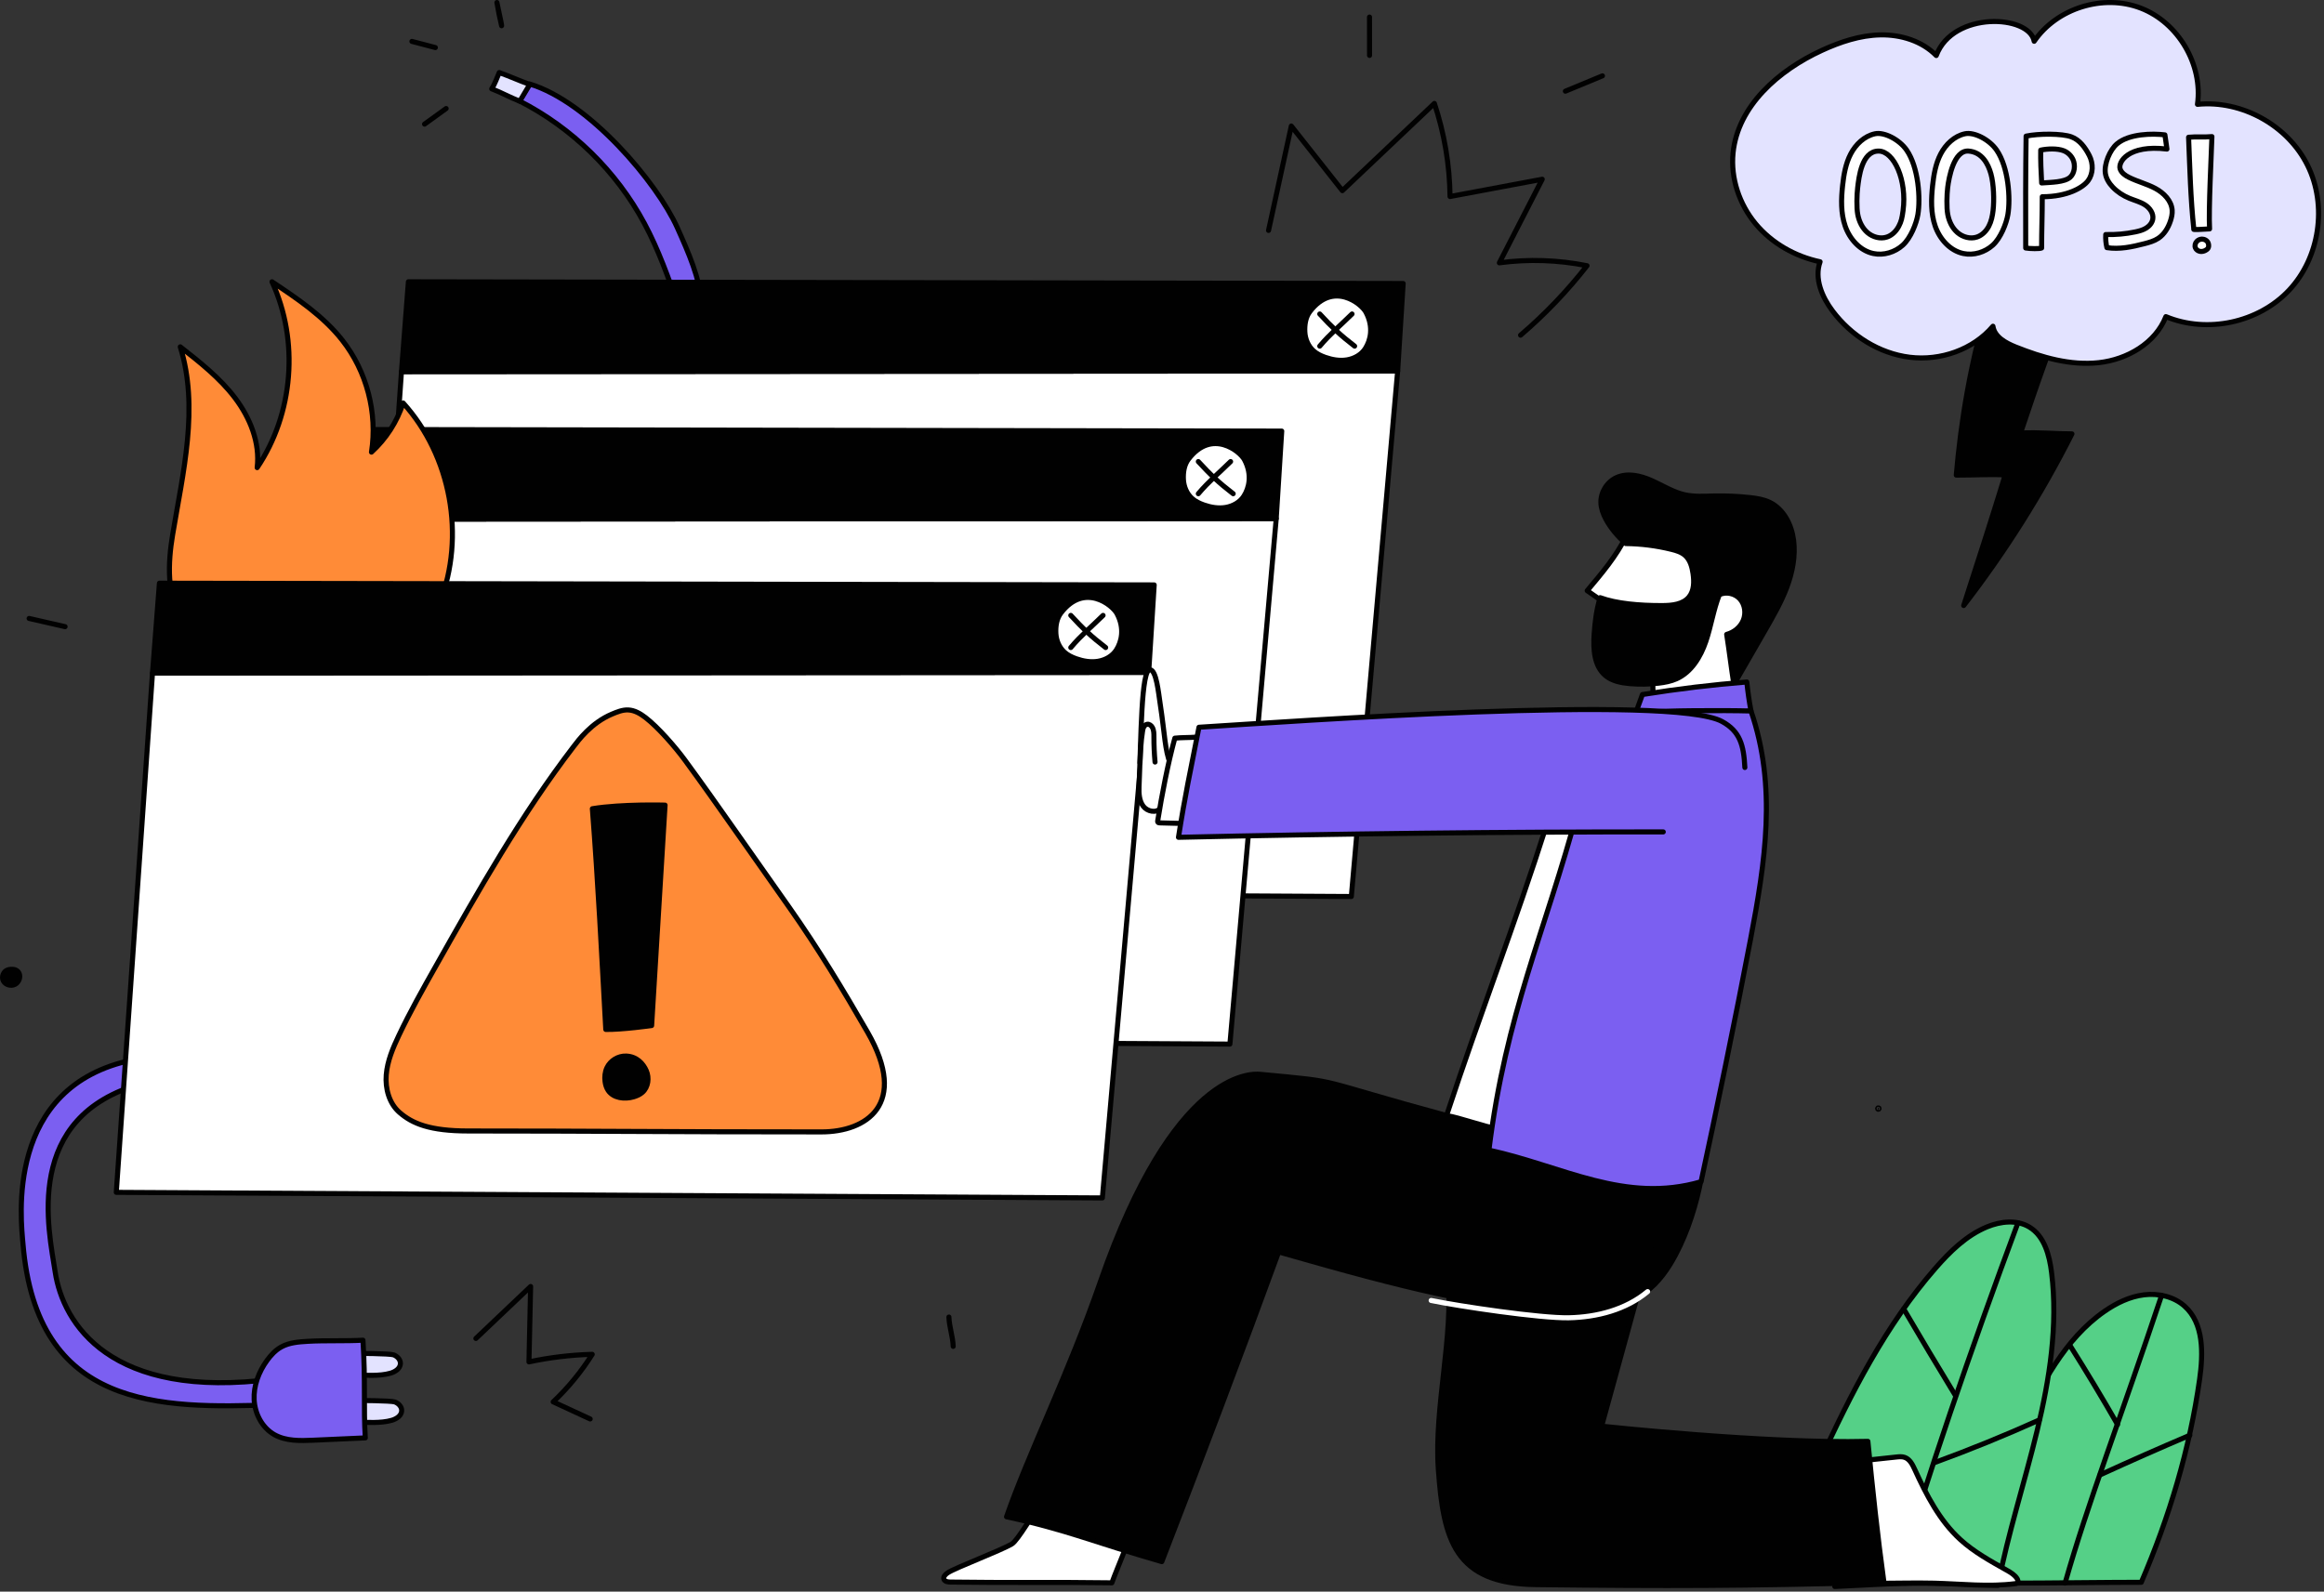 <svg width="689" height="472" viewBox="0 0 689 472" fill="none" xmlns="http://www.w3.org/2000/svg" style="width: 100%; height: 100%;">
<rect x="0" y="0" width="689" height="472" fill="#333333" stroke="none"/>
<g clip-path="url(#clip0_35_1181)">
<path d="M590.406 86.438C598.505 86.459 606.604 86.481 614.556 86.494C608.49 100.282 603.63 114.743 599.034 128.407C604.765 128.159 609.449 128.665 614.266 128.665C605.217 146.6 594.457 163.671 582.179 179.571C586.417 166.471 590.654 153.371 594.488 140.842C589.768 140.574 586.486 140.892 579.979 140.892C581.344 125.176 584.032 107.677 590.406 86.437V86.438Z" fill="#010101" stroke="#010101" stroke-width="1.5" stroke-linecap="round" stroke-linejoin="round"></path>
<path d="M376.086 68.332C378.336 58.013 380.586 47.693 382.836 37.374C387.881 43.762 392.926 50.149 397.97 56.537C407.065 47.915 416.16 39.293 425.255 30.671C428.218 39.559 429.789 48.91 429.894 58.278C439.006 56.57 448.118 54.861 457.23 53.153C452.991 61.415 448.751 69.677 444.512 77.94C453.144 76.781 461.968 77.072 470.505 78.797C464.646 86.298 458.034 93.211 450.801 99.398" stroke="#010101" stroke-width="1.5" stroke-linecap="round" stroke-linejoin="round"></path>
<path d="M406.033 16.43C406.029 12.64 406.025 8.85 406.02 5.061" stroke="#010101" stroke-width="1.5" stroke-linecap="round" stroke-linejoin="round"></path>
<path d="M464.089 27.041C467.752 25.525 471.416 24.009 475.079 22.493" stroke="#010101" stroke-width="1.5" stroke-linecap="round" stroke-linejoin="round"></path>
<path d="M208.258 90.523C207.284 82.114 204.258 75.217 200.79 67.495C194.842 54.249 174.704 30.219 156.981 24.892C155.961 26.562 154.941 28.232 153.92 29.901C169.589 37.879 182.728 50.741 191.039 66.237C195.255 74.098 198.231 82.551 201.19 90.966C204.157 90.729 205.583 90.963 208.258 90.523Z" fill="#7B5FF1" stroke="#010101" stroke-width="1.5" stroke-linecap="round" stroke-linejoin="round"></path>
<path d="M157.059 25.039C153.993 23.949 151.081 22.608 148.015 21.518C147.276 23.186 146.761 24.8 145.786 26.342C148.724 27.482 151.163 28.872 154.101 30.013C154.907 28.658 155.713 27.303 157.059 25.04V25.039Z" fill="#E3E3FF" stroke="#010101" stroke-width="1.5" stroke-linecap="round" stroke-linejoin="round"></path>
<path d="M147.32 0.75C147.7 3.063 148.164 5.358 148.71 7.636C148.713 7.392 148.698 7.149 147.32 0.75Z" fill="#FF8B37" stroke="#010101" stroke-width="1.5" stroke-linecap="round" stroke-linejoin="round"></path>
<path d="M122.121 12.278L129.073 14.105Z" fill="#FF8B37"></path>
<path d="M122.121 12.278L129.073 14.105" stroke="#010101" stroke-width="1.5" stroke-linecap="round" stroke-linejoin="round"></path>
<path d="M125.871 36.806C128.005 35.265 130.139 33.723 132.273 32.182Z" fill="#FF8B37"></path>
<path d="M125.871 36.806C128.005 35.265 130.139 33.723 132.273 32.182" stroke="#010101" stroke-width="1.5" stroke-linecap="round" stroke-linejoin="round"></path>
<path d="M400.63 265.857L108.287 264.207L119.025 110.199L414.367 110.005L400.63 265.857Z" fill="white" stroke="#010101" stroke-width="1.5" stroke-linecap="round" stroke-linejoin="round"></path>
<path d="M414.367 110.005L416 84.07L121.075 83.562L119.025 110.199L414.367 110.005Z" fill="#010101" stroke="#010101" stroke-width="1.5" stroke-linecap="round" stroke-linejoin="round"></path>
<path d="M388.339 92.405C387.063 94.075 386.737 96.35 386.851 98.449C386.965 100.548 387.834 102.637 389.401 104.037C390.395 104.926 391.625 105.512 392.882 105.957C394.947 106.688 397.177 107.071 399.339 106.717C401.501 106.363 403.585 105.21 404.768 103.366C406.279 101.01 407.336 97.052 404.957 92.566C403.646 90.093 395.339 83.243 388.339 92.405Z" fill="white" stroke="#010101" stroke-width="1.5" stroke-linecap="round" stroke-linejoin="round"></path>
<path d="M391.269 102.643C394.377 98.954 397.405 96.496 400.839 93.109Z" fill="white"></path>
<path d="M391.269 102.643C394.377 98.954 397.405 96.496 400.839 93.109" stroke="#010101" stroke-width="1.5" stroke-linecap="round" stroke-linejoin="round"></path>
<path d="M391.269 93.109C394.876 97.036 397.376 99.399 401.608 102.643Z" fill="white"></path>
<path d="M391.269 93.109C394.876 97.036 397.376 99.399 401.608 102.643" stroke="#010101" stroke-width="1.5" stroke-linecap="round" stroke-linejoin="round"></path>
<path d="M364.63 309.624L72.287 307.974L83.025 153.966L378.367 153.772L364.63 309.624Z" fill="white" stroke="#010101" stroke-width="1.5" stroke-linecap="round" stroke-linejoin="round"></path>
<path d="M378.367 153.772L380 127.837L85.075 127.329L83.025 153.966L378.367 153.772Z" fill="#010101" stroke="#010101" stroke-width="1.5" stroke-linecap="round" stroke-linejoin="round"></path>
<path d="M352.339 136.172C351.063 137.842 350.737 140.117 350.851 142.216C350.965 144.315 351.834 146.404 353.401 147.804C354.395 148.693 355.625 149.279 356.882 149.724C358.947 150.455 361.177 150.838 363.339 150.484C365.501 150.13 367.585 148.977 368.768 147.133C370.279 144.777 371.336 140.819 368.957 136.333C367.646 133.86 359.339 127.01 352.339 136.172Z" fill="white" stroke="#010101" stroke-width="1.5" stroke-linecap="round" stroke-linejoin="round"></path>
<path d="M355.269 146.41C358.377 142.721 361.405 140.263 364.839 136.876Z" fill="white"></path>
<path d="M355.269 146.41C358.377 142.721 361.405 140.263 364.839 136.876" stroke="#010101" stroke-width="1.5" stroke-linecap="round" stroke-linejoin="round"></path>
<path d="M355.269 136.876C358.876 140.803 361.376 143.166 365.608 146.41Z" fill="white"></path>
<path d="M355.269 136.876C358.876 140.803 361.376 143.166 365.608 146.41" stroke="#010101" stroke-width="1.5" stroke-linecap="round" stroke-linejoin="round"></path>
<path d="M123.088 185.094C124.562 184.762 126.077 184.387 127.289 183.484C128.816 182.347 129.662 180.53 130.356 178.758C138.076 159.07 133.709 135.181 119.521 119.498C117.726 125.062 114.454 130.142 110.13 134.078C111.956 122.454 108.74 110.125 101.468 100.874C95.864 93.744 88.184 88.592 80.638 83.562C88.738 101.041 87.012 122.7 76.244 138.675C77.129 131.31 74.149 123.898 69.665 117.989C65.181 112.08 59.276 107.431 53.441 102.851C59.055 120.796 54.259 140.086 51.172 158.634C49.806 166.842 49.34 176.656 53.875 183.728C60.018 192.38 106.433 188.842 123.087 185.093L123.088 185.094Z" fill="#FF8B37" stroke="#010101" stroke-width="1.5" stroke-linecap="round" stroke-linejoin="round"></path>
<path d="M105.467 401.325C105.467 401.325 115.568 401.363 116.686 401.776C117.797 402.187 118.768 403.222 118.711 404.405C118.641 405.853 117.158 406.808 115.766 407.212C112.481 408.165 108.303 407.787 105.555 407.787C105.558 406.01 105.467 401.324 105.467 401.324V401.325Z" fill="#E3E3FF" stroke="#010101" stroke-width="1.5" stroke-linecap="round" stroke-linejoin="round"></path>
<path d="M105.845 415.297C105.845 415.297 115.946 415.335 117.064 415.748C118.175 416.159 119.146 417.194 119.089 418.377C119.019 419.825 117.536 420.78 116.144 421.184C112.859 422.137 108.681 421.759 105.933 421.759C105.936 419.982 105.845 415.296 105.845 415.296V415.297Z" fill="#E3E3FF" stroke="#010101" stroke-width="1.5" stroke-linecap="round" stroke-linejoin="round"></path>
<path d="M39.515 314.279C1.2 322.044 6.259 362.137 6.816 368.866C10.875 417.915 47.342 417.763 80.93 416.584C80.912 412.274 81.272 413.251 81.255 408.941C32.555 415.344 18.65 392.355 16.361 377.217C14.496 364.878 6.476 331.071 42.156 321.293C41.065 316.544 42.32 314.375 39.515 314.279Z" fill="#7B5FF1" stroke="#010101" stroke-width="1.5" stroke-linecap="round" stroke-linejoin="round"></path>
<path d="M108.3 426.401C103.177 426.63 98.054 426.859 92.931 427.088C88.986 427.264 84.805 427.388 81.363 425.453C77.727 423.409 75.552 419.25 75.347 415.084C75.142 410.918 76.726 406.797 79.174 403.42C80.317 401.844 81.678 400.38 83.381 399.437C85.768 398.114 88.596 397.922 91.321 397.76C96.343 397.46 102.687 397.727 107.608 397.428C108.399 409.858 107.739 417.581 108.3 426.401Z" fill="#7B5FF1" stroke="#010101" stroke-width="1.5" stroke-linecap="round" stroke-linejoin="round"></path>
<path d="M141.089 396.913C146.498 391.776 151.906 386.638 157.315 381.501C157.15 388.955 156.986 396.409 156.821 403.863C162.989 402.544 169.278 401.792 175.583 401.62C172.337 406.783 168.435 411.534 164.001 415.721C167.658 417.41 171.315 419.099 174.972 420.787" stroke="#010101" stroke-width="1.5" stroke-linecap="round" stroke-linejoin="round"></path>
<path d="M326.819 355.24L34.475 353.59L45.214 199.582L340.556 199.388L326.819 355.24Z" fill="white" stroke="#010101" stroke-width="1.5" stroke-linecap="round" stroke-linejoin="round"></path>
<path d="M340.556 199.388L342.189 173.453L47.264 172.945L45.214 199.582L340.556 199.388Z" fill="#010101" stroke="#010101" stroke-width="1.5" stroke-linecap="round" stroke-linejoin="round"></path>
<path d="M314.528 181.789C313.252 183.459 312.926 185.734 313.04 187.833C313.154 189.932 314.023 192.021 315.59 193.421C316.584 194.31 317.814 194.896 319.071 195.341C321.136 196.072 323.366 196.455 325.528 196.101C327.69 195.747 329.774 194.594 330.957 192.75C332.468 190.394 333.525 186.436 331.146 181.95C329.835 179.477 321.528 172.627 314.528 181.789Z" fill="white" stroke="#010101" stroke-width="1.5" stroke-linecap="round" stroke-linejoin="round"></path>
<path d="M317.457 192.026C320.565 188.337 323.593 185.879 327.027 182.492Z" fill="white"></path>
<path d="M317.457 192.026C320.565 188.337 323.593 185.879 327.027 182.492" stroke="#010101" stroke-width="1.5" stroke-linecap="round" stroke-linejoin="round"></path>
<path d="M317.457 182.492C321.064 186.419 323.564 188.782 327.796 192.026Z" fill="white"></path>
<path d="M317.457 182.492C321.064 186.419 323.564 188.782 327.796 192.026" stroke="#010101" stroke-width="1.5" stroke-linecap="round" stroke-linejoin="round"></path>
<path d="M170.075 221.37C154.516 241.69 141.879 264.059 129.298 286.345C125.443 293.173 121.584 300.009 118.229 307.096C116.476 310.798 114.84 314.651 114.512 318.734C114.184 322.816 115.359 327.214 118.452 329.9C122.245 333.194 127.418 335.387 138.807 335.387C177.872 335.387 195.64 335.663 243.563 335.663C256.733 335.663 269.562 327.569 257.199 306.08C249.955 293.489 242.433 281.082 234.076 269.201C228.75 261.63 223.424 254.058 218.099 246.487C213.112 239.397 208.124 232.306 202.992 225.32C200.207 221.529 195.095 215.643 191.362 212.781C189.862 211.631 188.143 210.615 186.254 210.53C184.582 210.455 182.975 211.115 181.432 211.764C175.252 214.36 171.423 219.611 170.076 221.371L170.075 221.37Z" fill="#FF8B37" stroke="#010101" stroke-width="1.5" stroke-linecap="round" stroke-linejoin="round"></path>
<path d="M175.621 239.82C177.311 261.647 178.404 283.521 179.599 305.28C184.417 305.357 193.192 304.124 193.192 304.124L197.176 238.757C197.176 238.757 184.335 238.387 175.62 239.82H175.621Z" fill="#010101" stroke="#010101" stroke-width="1.5" stroke-linecap="round" stroke-linejoin="round"></path>
<path d="M185.608 313.172C183.262 313.093 180.933 314.518 179.935 316.642C179.345 317.897 179.204 319.334 179.381 320.71C179.502 321.648 179.774 322.583 180.303 323.367C181.857 325.67 185.187 326.051 187.851 325.266C188.8 324.986 189.731 324.58 190.471 323.922C192.203 322.383 192.54 319.645 191.614 317.521C190.688 315.397 188.783 313.278 185.608 313.171V313.172Z" fill="#010101" stroke="#010101" stroke-width="1.5" stroke-linecap="round" stroke-linejoin="round"></path>
<path d="M634.83 469.228C643.101 449.97 649.205 429.724 652.13 408.97C653.203 401.359 653.395 392.446 647.658 387.33C644.46 384.478 639.901 383.455 635.648 383.977C631.395 384.499 627.421 386.433 623.902 388.878C612.063 397.104 605.256 410.623 598.924 423.574C591.983 437.77 584.292 453.716 576.344 468.966C593.99 469.887 613.792 469.228 634.83 469.228Z" fill="#55D087" stroke="#010101" stroke-width="1.5" stroke-linecap="round" stroke-linejoin="round"></path>
<path d="M592.334 470.125C595.343 454.644 600.248 439.602 603.95 424.272C607.652 408.942 610.156 393.069 608.241 377.416C607.61 372.262 606.114 366.587 601.674 363.893C597.949 361.633 593.108 362.168 589.082 363.834C582.999 366.351 578.139 371.111 573.81 376.07C559.04 392.994 548.73 413.292 539.353 433.703C533.823 445.739 548.563 457.896 543.958 470.469C565.202 469.466 566.473 469.026 592.334 470.125Z" fill="#55D087" stroke="#010101" stroke-width="1.5" stroke-linecap="round" stroke-linejoin="round"></path>
<path d="M612.239 469.456C618.832 446.1 629.039 419.58 640.86 384.128" stroke="#010101" stroke-width="1.5" stroke-linecap="round" stroke-linejoin="round"></path>
<path d="M562.108 469.483C570.895 439.389 584.109 400.609 598.267 362.611" stroke="#010101" stroke-width="1.5" stroke-linecap="round" stroke-linejoin="round"></path>
<path d="M564.393 388.162C569.43 396.767 574.542 405.327 579.73 413.841" stroke="#010101" stroke-width="1.5" stroke-linecap="round" stroke-linejoin="round"></path>
<path d="M573.602 433.708C584.083 429.877 594.424 425.665 604.6 421.084" stroke="#010101" stroke-width="1.5" stroke-linecap="round" stroke-linejoin="round"></path>
<path d="M622.599 437.382C631.419 433.335 640.297 429.414 649.229 425.62" stroke="#010101" stroke-width="1.5" stroke-linecap="round" stroke-linejoin="round"></path>
<path d="M613.729 399.052C618.582 406.755 623.275 414.559 627.803 422.457" stroke="#010101" stroke-width="1.5" stroke-linecap="round" stroke-linejoin="round"></path>
<path d="M310.814 441.946C306.283 449.072 301.668 456.841 300.017 457.835C296.667 459.853 283.173 464.907 280.939 466.429C280.29 466.871 279.579 467.574 279.842 468.314C280.093 469.019 281.017 469.148 281.765 469.159C298.558 469.4 312.851 469.141 329.643 469.382C331.177 464.997 335.875 454.716 337.741 447.133C327.78 445.336 317.819 443.539 310.814 441.946Z" fill="white" stroke="#010101" stroke-width="1.5" stroke-linecap="round" stroke-linejoin="round"></path>
<path d="M550.331 433.35L562.15 432.079C562.994 431.988 563.869 431.901 564.672 432.174C566.19 432.69 567 434.299 567.666 435.758C571.132 443.34 575.042 450.963 581.207 456.574C585.27 460.272 590.143 462.937 594.927 465.638C596.092 466.296 597.302 467.002 598.011 468.136C598.256 468.528 598.41 469.098 598.069 469.41C597.899 469.566 597.654 469.604 597.425 469.633C589.514 470.643 581.504 469.703 573.533 469.487C567.27 469.317 561.002 469.594 554.738 469.483C554.179 469.473 553.56 469.435 553.167 469.037C552.925 468.792 552.814 468.45 552.715 468.12C549.4 457.134 550.249 445.38 550.331 433.35Z" fill="white" stroke="#010101" stroke-width="1.5" stroke-linecap="round" stroke-linejoin="round"></path>
<path d="M344.015 239.695C342.778 241.251 340.074 240.643 338.906 239.034C337.738 237.425 337.606 235.289 337.692 233.302C338.317 218.798 338.307 198.355 340.956 198.601C342.829 198.775 343.43 205.256 343.966 208.766C345.353 217.848 345.347 222.492 346.969 226.44C347.923 230.914 347.416 235.415 344.015 239.695Z" fill="white" stroke="#010101" stroke-width="1.5" stroke-linecap="round" stroke-linejoin="round"></path>
<path d="M337.977 226.238C338.104 223.106 338.233 219.965 338.729 216.869C338.801 216.421 338.883 215.966 339.1 215.567C339.317 215.168 339.692 214.83 340.142 214.773C340.742 214.697 341.302 215.137 341.607 215.659C342.114 216.525 342.107 217.585 342.105 218.588C342.1 221.056 342.21 223.524 342.435 225.981" stroke="#010101" stroke-width="1.5" stroke-linecap="round" stroke-linejoin="round"></path>
<path d="M344.445 463.096C355.281 435.18 368.613 399.973 379.087 371.256C420.276 383.073 434.473 386.041 463.207 389.847C471.734 390.977 481.04 388.192 487.968 383.095C491.796 380.279 494.568 376.251 496.787 372.049C500.469 365.078 502.932 357.13 504.409 349.357C483.707 343.747 451.398 336.917 430.696 331.308C387.345 319.561 399.827 321.068 373.593 318.58C370.702 318.306 347.891 317.684 326.26 379.988C316.704 407.512 304.932 431.008 298.408 449.798C316.455 453.667 324.332 457.326 344.444 463.096H344.445Z" fill="#010101" stroke="#010101" stroke-width="1.5" stroke-linecap="round" stroke-linejoin="round"></path>
<path d="M489.466 369.665L474.833 422.93C474.833 422.93 523.751 428.194 553.778 427.429C555.134 441.449 556.629 455.368 558.535 469.23C515.56 470.324 495.351 470.379 455.285 469.915C431.324 469.637 427.909 456.724 426.424 435.698C425.131 417.39 431.051 395.935 429.222 378.383C430.933 375.223 489.465 369.663 489.465 369.663L489.466 369.665Z" fill="#010101" stroke="#010101" stroke-width="1.5" stroke-linecap="round" stroke-linejoin="round"></path>
<path d="M354.887 218.589C351.939 218.782 350.427 218.676 348.304 218.901C346.297 226.183 344.433 235.863 343.24 243.322C343.212 243.496 343.189 243.691 343.293 243.833C343.414 243.999 343.65 244.019 343.855 244.023C346.036 244.071 347.863 244.132 350.043 244.18" fill="white"></path>
<path d="M354.887 218.589C351.939 218.782 350.427 218.676 348.304 218.901C346.297 226.183 344.433 235.863 343.24 243.322C343.212 243.496 343.189 243.691 343.293 243.833C343.414 243.999 343.65 244.019 343.855 244.023C346.036 244.071 347.863 244.132 350.043 244.18" stroke="#010101" stroke-width="1.5" stroke-linecap="round" stroke-linejoin="round"></path>
<path d="M490.174 193.933C489.909 200.039 489.967 206.16 490.347 212.26C498.313 212.846 506.344 212.551 514.246 211.38C513.539 205.481 514.11 199.432 515.908 193.769C517.54 188.631 520.162 183.818 521.39 178.569C521.781 176.897 522.027 175.148 521.674 173.467C521.321 171.786 520.278 170.175 518.695 169.51C517.066 168.825 515.206 169.227 513.494 169.665C507.519 171.194 501.454 173.141 496.722 177.097C491.99 181.053 490.459 187.331 490.173 193.932L490.174 193.933Z" fill="white" stroke="#010101" stroke-width="1.5" stroke-linecap="round" stroke-linejoin="round"></path>
<path d="M482.281 158.718C479.08 165.129 474.936 169.938 470.559 175.163C472.927 176.812 475.294 178.461 477.662 180.111C480.591 182.151 483.567 184.216 486.94 185.385C490.312 186.554 494.191 186.733 497.34 185.052C499.105 184.11 500.536 182.649 501.806 181.103C503.979 178.458 505.786 175.448 506.631 172.131C507.476 168.814 507.294 165.163 505.696 162.136C502.98 156.992 496.492 154.566 490.758 155.544C487.845 156.041 485.016 157.331 482.281 158.718Z" fill="white" stroke="#010101" stroke-width="1.5" stroke-linecap="round" stroke-linejoin="round"></path>
<path d="M574.046 16.466C569.812 12.147 563.542 10.231 557.495 10.348C551.448 10.465 545.575 12.433 540.081 14.962C527.33 20.833 515.178 31.418 513.802 45.388C513.063 52.887 515.668 60.576 520.489 66.368C525.311 72.159 532.237 76.065 539.609 77.628C537.832 82.551 540.158 88.038 543.302 92.222C548.793 99.53 557.123 104.827 566.197 105.94C575.27 107.053 584.943 103.714 590.855 96.742C591.298 99.901 594.621 101.701 597.581 102.889C605.425 106.036 613.839 108.458 622.24 107.543C630.641 106.627 639.031 101.758 642.12 93.892C654.355 98.982 669.588 95.711 678.655 86.047C687.722 76.383 690.015 60.972 684.155 49.086C678.295 37.2 664.674 29.636 651.487 30.943C653.124 19.149 645.797 6.702 634.689 2.411C623.582 -1.88 609.79 2.407 603.072 12.239C601.66 4.335 579.01 3.207 574.046 16.466Z" fill="#E3E3FF" stroke="#010101" stroke-width="1.5" stroke-linecap="round" stroke-linejoin="round"></path>
<path d="M555.876 39.668C552.72 40.346 550.163 42.803 548.674 45.667C547.185 48.531 546.629 51.782 546.281 54.991C545.843 59.031 545.718 63.215 547.049 67.055C548.38 70.894 551.425 74.35 555.402 75.183C558.47 75.825 561.787 74.8 564.117 72.705C566.447 70.61 568.162 66.264 568.603 63.61C569.387 58.891 568.81 49.655 565.268 44.513C563.124 41.4 558.624 39.077 555.876 39.668Z" fill="white" stroke="#010101" stroke-width="1.5" stroke-linecap="round" stroke-linejoin="round"></path>
<path d="M556.939 44.799C551.915 44.799 551.1 52.652 550.745 55.657C550.502 57.716 550.385 61.559 550.77 63.596C551.155 65.633 552.084 67.62 553.655 68.973C555.225 70.326 557.489 70.952 559.45 70.281C560.98 69.757 562.19 68.513 562.939 67.08C563.688 65.647 563.902 64.695 564.208 62.426C565.409 53.515 561.541 44.799 556.939 44.799Z" fill="#E3E3FF" stroke="#010101" stroke-width="1.5" stroke-linecap="round" stroke-linejoin="round"></path>
<path d="M582.559 39.668C579.403 40.346 576.846 42.803 575.357 45.667C573.868 48.531 573.312 51.782 572.964 54.991C572.526 59.031 572.401 63.215 573.732 67.055C575.063 70.895 578.108 74.35 582.085 75.183C585.153 75.825 588.47 74.8 590.8 72.705C593.131 70.61 594.845 66.264 595.286 63.61C596.07 58.891 595.493 49.655 591.951 44.513C589.807 41.4 585.307 39.077 582.559 39.668Z" fill="white" stroke="#010101" stroke-width="1.5" stroke-linecap="round" stroke-linejoin="round"></path>
<path d="M583.622 44.799C579.247 44.469 577.771 52.748 577.428 55.657C577.185 57.716 577.068 61.559 577.453 63.596C577.838 65.633 578.767 67.62 580.338 68.973C581.908 70.326 584.172 70.952 586.133 70.281C587.663 69.757 588.873 68.513 589.622 67.08C590.372 65.647 590.703 64.032 590.891 62.426C591.249 59.353 591.084 54.534 590.253 51.553C589.403 48.504 587.555 45.096 583.622 44.799Z" fill="#E3E3FF" stroke="#010101" stroke-width="1.5" stroke-linecap="round" stroke-linejoin="round"></path>
<path d="M600.563 73.545C600.543 62.162 600.514 51.609 600.682 40.363C604.36 39.586 611.298 39.546 614.124 40.591C616.587 41.502 618.228 43.793 619.428 46.13C620.628 48.466 620.616 51.49 619.05 53.599C617.549 55.622 612.948 58.34 605.476 58.34C605.476 64.052 605.28 68.283 605.28 73.547C604.697 73.814 601.914 73.777 600.562 73.547L600.563 73.545Z" fill="white" stroke="#010101" stroke-width="1.5" stroke-linecap="round" stroke-linejoin="round"></path>
<path d="M605.294 54.259C605.091 50.888 604.968 47.513 605.017 44.518C606.965 44.087 609.972 43.972 611.829 44.703C613.061 45.188 614.085 46.177 614.613 47.391C615.319 49.016 615.075 51.337 613.77 52.535C612.11 54.058 608.109 54.053 605.294 54.259Z" fill="#E3E3FF" stroke="#010101" stroke-width="1.5" stroke-linecap="round" stroke-linejoin="round"></path>
<path d="M650.408 67.973C649.429 58.819 649.228 49.874 648.852 40.702C651.159 40.474 653.465 40.735 655.772 40.507C655.626 45.569 654.743 62.178 655.076 67.88C653.044 68.002 649.959 68.183 650.408 67.973Z" fill="white" stroke="#010101" stroke-width="1.5" stroke-linecap="round" stroke-linejoin="round"></path>
<path d="M652.828 70.905C652.26 70.911 651.698 71.154 651.305 71.564C650.818 72.071 650.609 72.863 650.882 73.511C651.107 74.044 651.628 74.423 652.195 74.538C652.762 74.653 653.362 74.522 653.867 74.242C654.387 73.954 655.033 73.515 654.729 72.275C654.473 71.233 653.396 70.899 652.828 70.905Z" fill="white" stroke="#010101" stroke-width="1.5" stroke-linecap="round" stroke-linejoin="round"></path>
<path d="M641.83 39.993C638.194 39.553 631.271 39.596 627.649 42.638C625.489 44.453 623.778 48.612 624.182 51.405C624.407 52.959 625.289 54.353 626.37 55.491C627.746 56.94 629.464 58.045 631.312 58.805C632.864 59.444 634.529 59.855 635.94 60.763C637.351 61.671 638.501 63.267 638.247 64.926C638.073 66.061 637.263 67.024 636.288 67.63C635.313 68.236 634.179 68.532 633.054 68.768C630.178 69.371 627.23 69.634 624.293 69.549C624.222 70.851 624.337 72.164 624.634 73.434C628.344 74.019 632.123 73.209 635.759 72.265C637.186 71.895 638.635 71.491 639.865 70.677C641.643 69.5 642.797 67.56 643.474 65.538C643.82 64.506 644.058 63.419 643.983 62.333C643.787 59.512 641.519 57.235 639.03 55.893C636.541 54.551 633.743 53.875 631.213 52.611C630.105 52.057 628.978 51.304 628.568 50.135C627.86 48.114 630.931 42.81 642.438 44.204C642.258 43.133 641.989 40.798 641.831 39.994L641.83 39.993Z" fill="white" stroke="#010101" stroke-width="1.5" stroke-linecap="round" stroke-linejoin="round"></path>
<path d="M474.405 177.236C473.308 180.764 472.855 184.46 472.613 188.147C472.326 192.523 472.601 197.54 475.973 200.344C477.958 201.994 480.64 202.51 483.213 202.73C486.055 202.974 488.922 202.927 491.754 202.592C493.56 202.378 495.372 202.041 497.032 201.3C501.435 199.335 504.165 194.819 505.724 190.257C507.283 185.695 507.954 180.85 509.734 176.369C511.731 175.363 514.355 175.964 515.846 177.631C517.337 179.298 517.674 181.848 516.832 183.92C515.99 185.992 514.07 187.546 511.91 188.123C512.674 192.961 513.24 197.83 514.042 202.986C517.122 197.639 520.202 192.292 523.282 186.946C525.662 182.814 528.054 178.659 529.733 174.196C531.412 169.733 532.362 164.906 531.752 160.177C531.161 155.6 528.815 150.953 524.653 148.958C522.815 148.077 520.761 147.769 518.735 147.547C515.216 147.162 511.672 147.007 508.133 147.082C505.261 147.143 502.35 147.353 499.544 146.738C496.039 145.969 492.95 143.971 489.672 142.512C486.394 141.053 482.541 140.142 479.269 141.614C476.426 142.893 474.504 145.988 474.619 149.104C474.682 150.81 475.297 152.453 476.099 153.96C477.528 156.646 479.578 158.999 481.984 161.193C486.543 161.238 491.097 161.816 495.523 162.91C496.981 163.27 498.481 163.716 499.6 164.717C501.09 166.05 501.648 168.127 501.935 170.105C502.281 172.486 502.27 175.143 500.758 177.015C498.939 179.267 495.667 179.57 492.773 179.58C485.999 179.605 479.222 179.004 474.405 177.236Z" fill="#010101" stroke="#010101" stroke-width="1.5" stroke-linecap="round" stroke-linejoin="round"></path>
<path d="M458.688 244.145C448.924 274.758 439.16 299.602 428.856 330.808C432.799 331.436 439.916 334.087 443.859 334.716C447.427 335.285 447.907 339.6 451.457 338.925C454.651 338.317 457.589 336.725 460.19 334.772C466.635 329.934 471.178 322.874 473.99 315.322C476.802 307.77 477.983 299.707 478.622 291.674C479.954 274.904 478.986 257.953 475.754 241.443C469.381 243.378 462.791 244.597 458.689 244.146L458.688 244.145Z" fill="white" stroke="#010101" stroke-width="1.5" stroke-linecap="round" stroke-linejoin="round"></path>
<path d="M519.121 210.843C518.587 207.995 518.173 205.124 517.879 202.241C507.881 203.031 497.374 204.285 486.935 205.96C485.809 209.19 484.742 211.935 483.477 215.263C494.964 213.627 506.532 212.563 519.121 210.843Z" fill="#7B5FF1" stroke="#010101" stroke-width="1.5" stroke-linecap="round" stroke-linejoin="round"></path>
<path d="M467.869 239.912C458.023 276.597 446.475 300.368 441.423 341.061C463.177 345.754 481.692 357.045 504.31 350.441C508.482 331.233 514.622 301.519 518.987 278.526C523.352 255.533 526.838 233.326 519.12 210.844C511.313 210.611 491.61 210.725 490.407 211.194C488.727 211.848 487.265 212.948 485.827 214.035C483.127 216.075 480.417 218.124 478.009 220.502C472.777 225.668 469.85 232.531 467.869 239.912Z" fill="#7B5FF1" stroke="#010101" stroke-width="1.5" stroke-linecap="round" stroke-linejoin="round"></path>
<path d="M517.3 227.596C516.976 220.988 515.863 216.875 510.549 213.965C495.696 205.832 382.756 213.979 355.462 215.665C353.008 228.178 351.2 236.548 349.383 248.304C395.288 247.241 447.196 246.647 493.113 246.701" fill="#7B5FF1"></path>
<path d="M517.3 227.596C516.976 220.988 515.863 216.875 510.549 213.965C495.696 205.832 382.756 213.979 355.462 215.665C353.008 228.178 351.2 236.548 349.383 248.304C395.288 247.241 447.196 246.647 493.113 246.701" stroke="#010101" stroke-width="1.5" stroke-linecap="round" stroke-linejoin="round"></path>
<path d="M424.296 385.653C432.498 387.356 456.707 390.953 465.082 390.781C473.457 390.61 482.05 388.388 488.479 383.017" stroke="white" stroke-width="1.5" stroke-linecap="round" stroke-linejoin="round"></path>
<path d="M2.268 287.63C1.004 288.027 0.375 289.701 0.987 290.876C1.599 292.051 3.232 292.518 4.418 291.927C5.595 291.341 6.207 289.773 5.646 288.584C5.085 287.395 3.537 287.231 2.268 287.63Z" fill="#010101" stroke="#010101" stroke-width="1.5" stroke-linecap="round" stroke-linejoin="round"></path>
<path d="M556.785 328.556C556.675 328.59 556.621 328.736 556.674 328.838C556.727 328.94 556.869 328.98 556.972 328.929C557.074 328.878 557.127 328.742 557.079 328.639C557.031 328.536 556.896 328.522 556.786 328.556H556.785Z" fill="#010101" stroke="#010101" stroke-width="1.5" stroke-linecap="round" stroke-linejoin="round"></path>
<path d="M8.633 183.398C12.186 184.21 15.739 185.022 19.292 185.834" stroke="#010101" stroke-width="1.5" stroke-linecap="round" stroke-linejoin="round"></path>
<path d="M281.326 390.565C281.415 393.464 282.503 396.363 282.592 399.261" stroke="#010101" stroke-width="1.5" stroke-linecap="round" stroke-linejoin="round"></path>
</g>
<defs>
<clipPath id="clip0_35_1181">
<rect width="688.129" height="471.22" fill="white"></rect>
</clipPath>
</defs>
</svg>